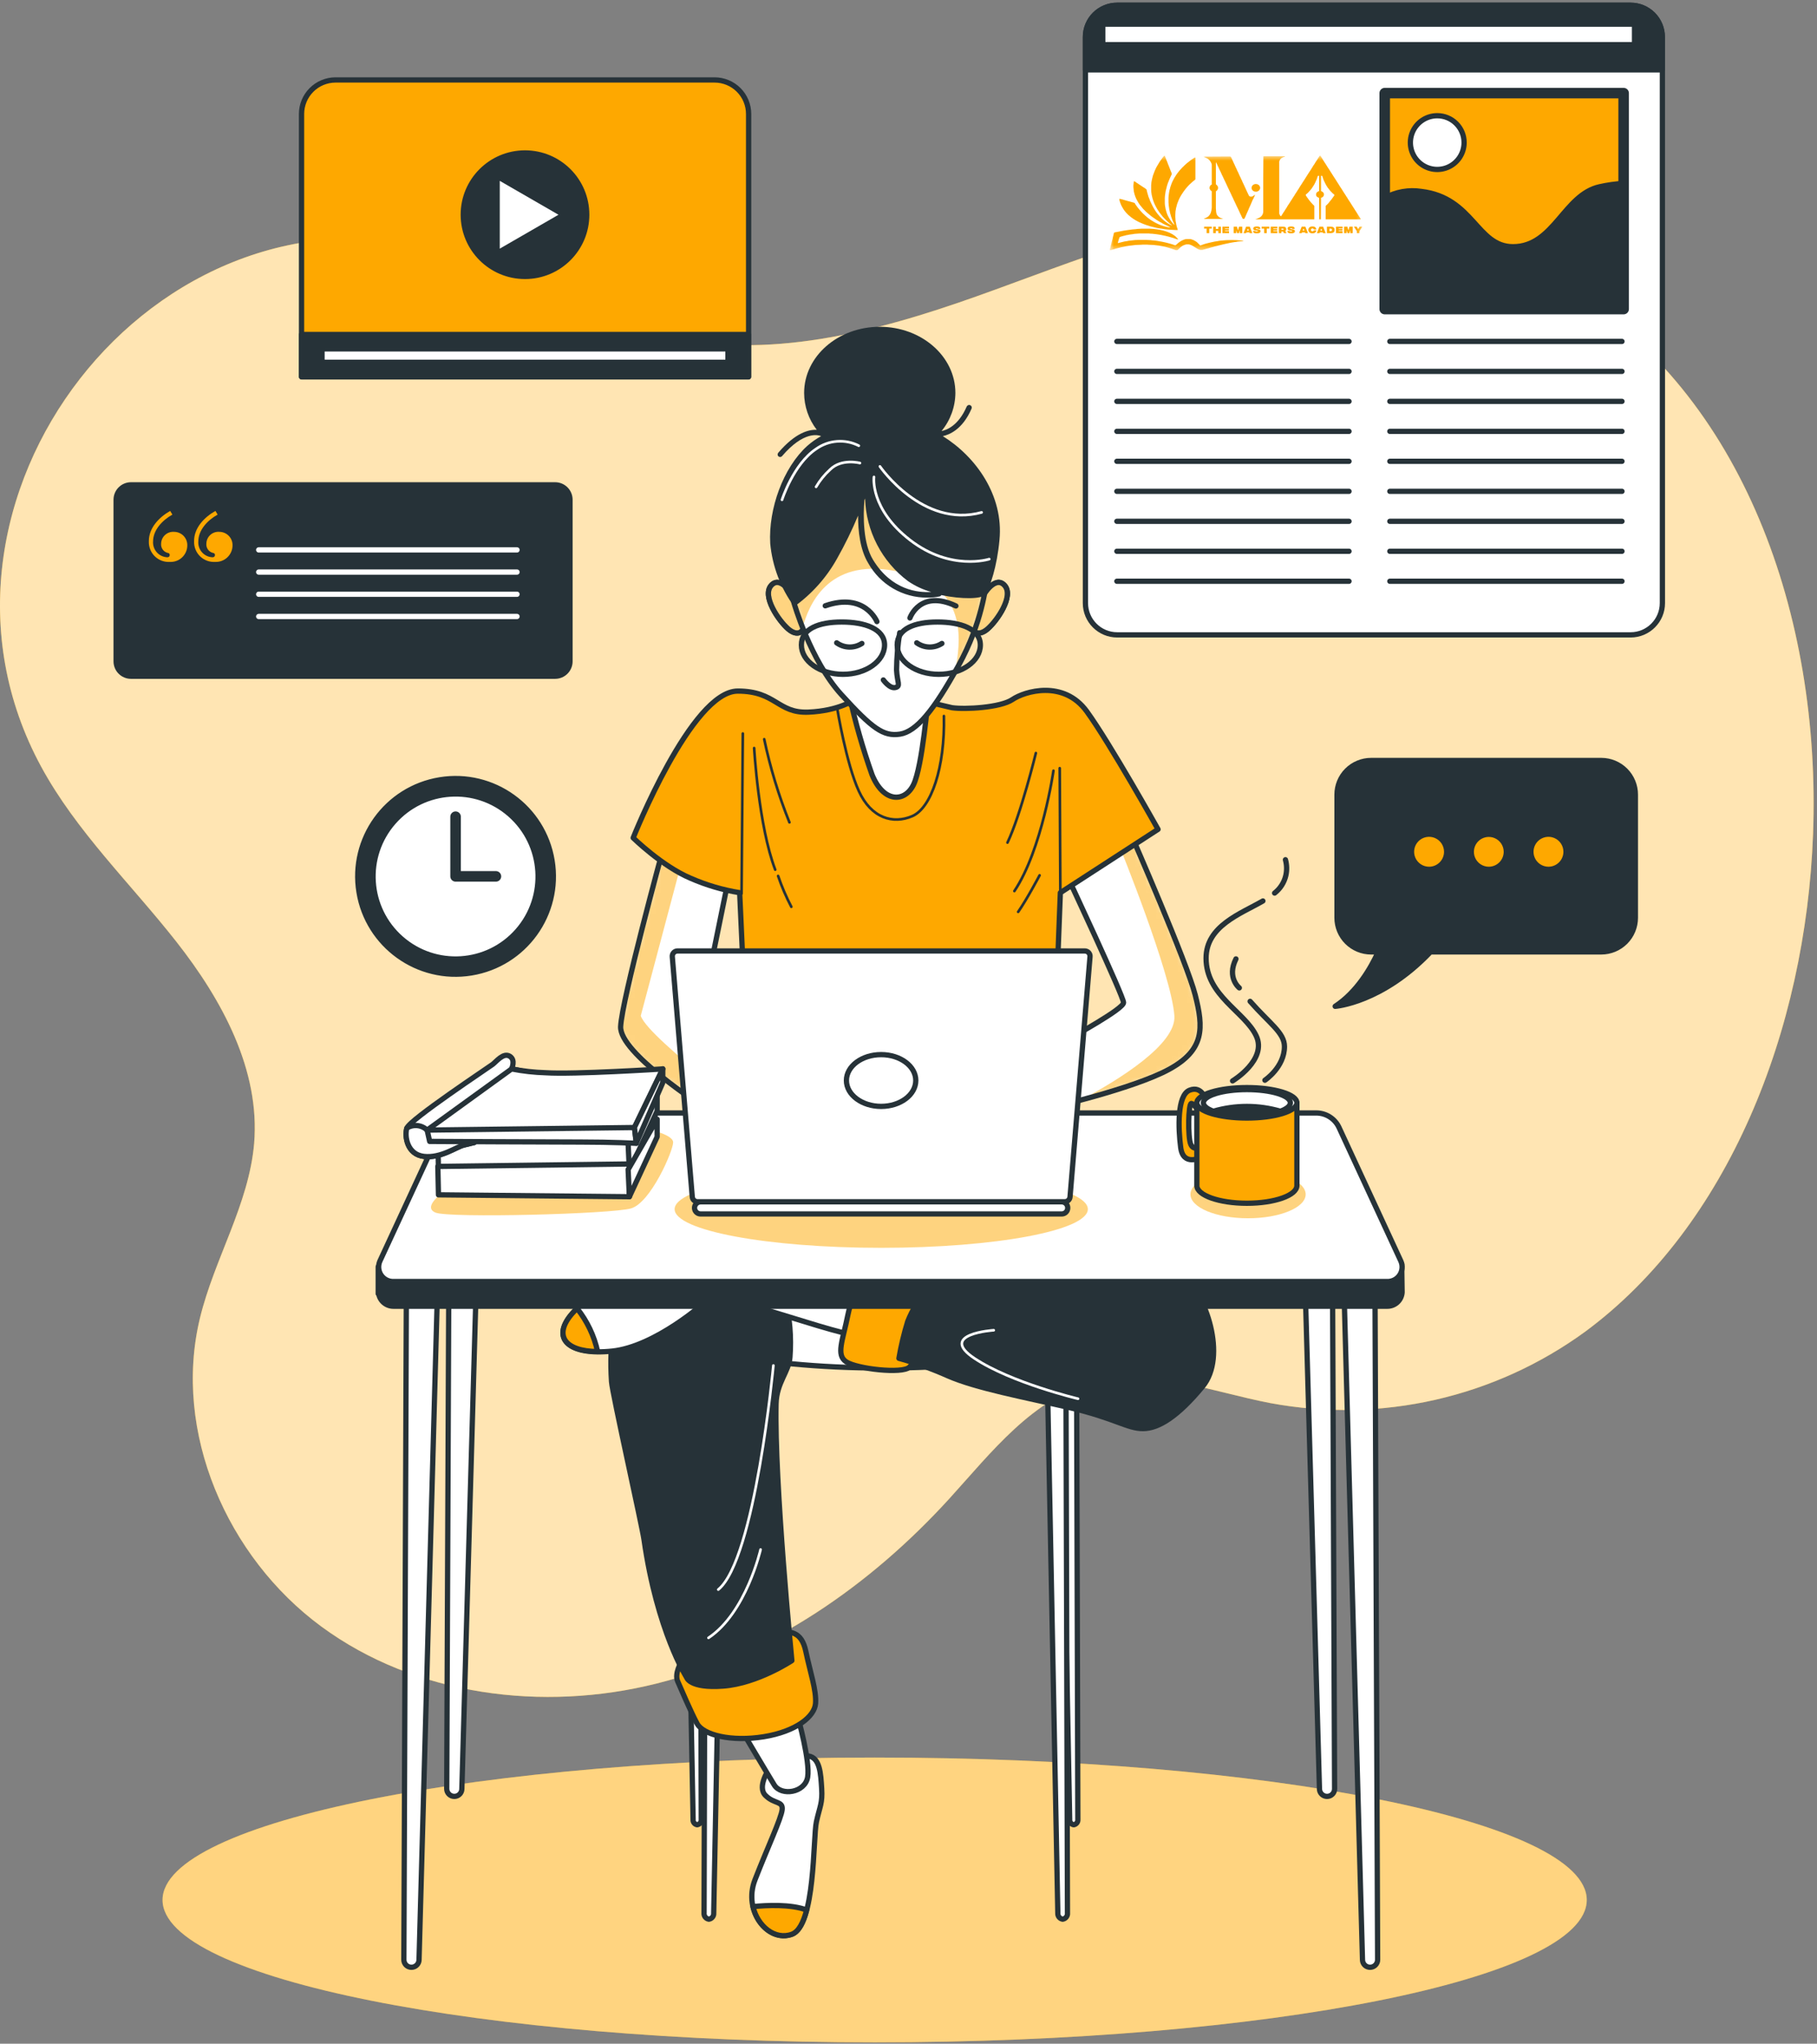 <svg width="345" height="388" viewBox="0 0 345 388" fill="none" xmlns="http://www.w3.org/2000/svg">
<rect x="0" y="0" width="345" height="388" fill="#808080" stroke="none"/>
<path d="M344.253 158.32C345.783 116.9 330.903 74.98 298.103 55.03C281.913 45.18 262.983 39.41 244.043 40.26C223.723 41.17 204.593 49.44 185.433 56.26C166.273 63.08 145.523 68.53 125.773 63.69C111.483 60.19 98.913 51.54 84.773 47.6C29.063 32.09 -19.447 95.3 7.813 145.55C14.503 157.87 24.813 167.75 33.483 178.78C42.153 189.81 49.423 203.13 48.253 217.1C47.253 228.67 40.693 238.97 37.963 250.25C32.743 271.86 43.103 295.63 61.013 308.8C78.923 321.97 103.083 325.04 124.683 319.62C146.283 314.2 165.283 300.94 180.253 284.52C188.253 275.72 196.093 265.44 207.603 262.45C218.653 259.59 230.043 264.25 241.253 266.39C251.617 268.307 262.263 268.09 272.54 265.752C282.817 263.413 292.509 259.003 301.023 252.79C328.073 232.78 342.873 195.75 344.253 158.32Z" fill="#FEA800"/>
<path opacity="0.7" d="M344.253 158.32C345.783 116.9 330.903 74.98 298.103 55.03C281.913 45.18 262.983 39.41 244.043 40.26C223.723 41.17 204.593 49.44 185.433 56.26C166.273 63.08 145.523 68.53 125.773 63.69C111.483 60.19 98.913 51.54 84.773 47.6C29.063 32.09 -19.447 95.3 7.813 145.55C14.503 157.87 24.813 167.75 33.483 178.78C42.153 189.81 49.423 203.13 48.253 217.1C47.253 228.67 40.693 238.97 37.963 250.25C32.743 271.86 43.103 295.63 61.013 308.8C78.923 321.97 103.083 325.04 124.683 319.62C146.283 314.2 165.283 300.94 180.253 284.52C188.253 275.72 196.093 265.44 207.603 262.45C218.653 259.59 230.043 264.25 241.253 266.39C251.617 268.307 262.263 268.09 272.54 265.752C282.817 263.413 292.509 259.003 301.023 252.79C328.073 232.78 342.873 195.75 344.253 158.32Z" fill="white"/>
<path d="M166.073 387.75C240.748 387.75 301.283 375.644 301.283 360.71C301.283 345.777 240.748 333.67 166.073 333.67C91.399 333.67 30.863 345.777 30.863 360.71C30.863 375.644 91.399 387.75 166.073 387.75Z" fill="#FEA800"/>
<path opacity="0.5" d="M166.073 387.75C240.748 387.75 301.283 375.644 301.283 360.71C301.283 345.777 240.748 333.67 166.073 333.67C91.399 333.67 30.863 345.777 30.863 360.71C30.863 375.644 91.399 387.75 166.073 387.75Z" fill="white"/>
<path d="M309.613 1H212.123C208.793 1 206.093 3.7 206.093 7.03V114.5C206.093 117.83 208.793 120.53 212.123 120.53H309.613C312.944 120.53 315.643 117.83 315.643 114.5V7.03C315.643 3.7 312.944 1 309.613 1Z" fill="white" stroke="#263238" stroke-linecap="round" stroke-linejoin="round"/>
<path d="M212.123 1H309.603C311.195 1 312.721 1.632 313.846 2.757C314.971 3.883 315.603 5.409 315.603 7V13.26H206.093V7.03C206.089 6.237 206.243 5.451 206.544 4.718C206.846 3.984 207.29 3.318 207.851 2.757C208.411 2.197 209.078 1.753 209.811 1.451C210.544 1.149 211.33 0.996 212.123 1Z" fill="#263238" stroke="#263238" stroke-linecap="round" stroke-linejoin="round"/>
<path d="M212.063 64.82H256.143" stroke="#263238" stroke-linecap="round" stroke-linejoin="round"/>
<path d="M212.063 70.51H256.143" stroke="#263238" stroke-linecap="round" stroke-linejoin="round"/>
<path d="M212.063 76.2H256.143" stroke="#263238" stroke-linecap="round" stroke-linejoin="round"/>
<path d="M212.063 81.89H256.143" stroke="#263238" stroke-linecap="round" stroke-linejoin="round"/>
<path d="M212.063 87.58H256.143" stroke="#263238" stroke-linecap="round" stroke-linejoin="round"/>
<path d="M212.063 93.28H256.143" stroke="#263238" stroke-linecap="round" stroke-linejoin="round"/>
<path d="M212.063 98.97H256.143" stroke="#263238" stroke-linecap="round" stroke-linejoin="round"/>
<path d="M212.063 104.66H256.143" stroke="#263238" stroke-linecap="round" stroke-linejoin="round"/>
<path d="M212.063 110.35H256.143" stroke="#263238" stroke-linecap="round" stroke-linejoin="round"/>
<path d="M263.893 64.82H307.973" stroke="#263238" stroke-linecap="round" stroke-linejoin="round"/>
<path d="M263.893 70.51H307.973" stroke="#263238" stroke-linecap="round" stroke-linejoin="round"/>
<path d="M263.893 76.2H307.973" stroke="#263238" stroke-linecap="round" stroke-linejoin="round"/>
<path d="M263.893 81.89H307.973" stroke="#263238" stroke-linecap="round" stroke-linejoin="round"/>
<path d="M263.893 87.58H307.973" stroke="#263238" stroke-linecap="round" stroke-linejoin="round"/>
<path d="M263.893 93.28H307.973" stroke="#263238" stroke-linecap="round" stroke-linejoin="round"/>
<path d="M263.893 98.97H307.973" stroke="#263238" stroke-linecap="round" stroke-linejoin="round"/>
<path d="M263.893 104.66H307.973" stroke="#263238" stroke-linecap="round" stroke-linejoin="round"/>
<path d="M263.893 110.35H307.973" stroke="#263238" stroke-linecap="round" stroke-linejoin="round"/>
<g clip-path="url(#clip0_52_899)">
<mask id="mask0_52_899" style="mask-type:luminance" maskUnits="userSpaceOnUse" x="210" y="29" width="49" height="19">
<path d="M258.683 29.55H210.691V47.538H258.683V29.55Z" fill="white"/>
</mask>
<g mask="url(#mask0_52_899)">
<path d="M250.593 29.55H250.697L250.956 29.948L251.112 30.206L251.345 30.58L251.475 30.791L251.682 31.096L252.149 31.845L252.357 32.15L252.486 32.361L252.849 32.923L253.186 33.461L253.601 34.094L253.86 34.515L254.016 34.75L254.249 35.124L254.456 35.452L254.767 35.921L254.923 36.178L255.208 36.623L255.468 37.022L255.701 37.396V37.443H255.753L255.96 37.818L256.09 38.005L256.323 38.357L256.427 38.521L256.764 39.059L257.127 39.621L257.282 39.879L257.49 40.184L257.723 40.558L258.112 41.167L258.346 41.519L258.372 41.612L258.32 41.636H251.76L251.708 41.612V39.13L251.786 39.013L252.071 38.755L252.149 38.638H252.201L252.227 38.544H252.279L252.33 38.45L252.59 38.122L252.771 37.912L253.03 37.56L253.341 37.115L253.368 36.998L253.238 36.858L253.03 36.694L252.849 36.506L252.615 36.272L252.253 35.827L252.201 35.71H252.149L251.993 35.452L251.812 35.171L251.579 34.726L251.371 34.281L251.267 34.047L251.216 33.859L251.06 33.414L251.008 33.368H250.853L250.826 33.391V36.272L251.112 36.413L251.293 36.6L251.371 36.787V37.022L251.319 37.209L251.138 37.42L250.878 37.537H250.826L250.801 41.612L250.775 41.636H250.515L250.49 41.612L250.463 37.654L250.412 37.537L250.101 37.396L249.971 37.256L249.893 37.068V36.787L249.997 36.577L250.127 36.436L250.412 36.295H250.463V33.368H250.282L250.205 33.438L250.101 33.766L249.997 34.07L249.893 34.281L249.764 34.586L249.53 35.054L249.167 35.616L248.986 35.874L248.726 36.178L248.389 36.553L248.052 36.858H248L247.975 36.928L247.923 36.951L247.949 37.115L248.13 37.396L248.338 37.677L248.519 37.935L248.882 38.38L249.115 38.638L249.323 38.849V38.895L249.401 38.919L249.556 39.106V41.612L249.53 41.636H238.667L238.381 41.612V41.589L238.615 41.542L238.848 41.448L239.211 41.284L239.496 41.05L239.678 40.816L239.807 40.511L239.859 40.207V33.766L239.885 29.714L239.937 29.667H243.93L243.982 29.69V29.737L243.619 29.854L243.334 30.018L243.178 30.135L242.996 30.393L242.893 30.674V40.558L243.022 40.863L243.178 41.05L243.282 41.003L243.671 40.371L243.852 40.113L244.008 39.856L244.345 39.34L244.5 39.059L244.63 38.872L244.734 38.708L244.941 38.403L245.019 38.263L245.33 37.794L245.486 37.537L245.797 37.068L245.9 36.881L246.212 36.413L246.367 36.155L246.574 35.85L246.678 35.663L246.963 35.218L247.223 34.82L247.352 34.609L247.663 34.141L247.793 33.93L248.026 33.555L248.338 33.063L248.597 32.665L248.986 32.079L249.115 31.822H249.167L249.193 31.728L249.427 31.353L249.608 31.096L249.686 30.955L249.893 30.627L250.101 30.323L250.256 30.065L250.438 29.784L250.593 29.55Z" fill="#FEA800"/>
<path d="M221.062 29.55H221.14L221.269 29.854L221.503 30.463L221.606 30.698L221.762 31.119L221.943 31.564L222.306 32.501L222.41 32.735L222.462 32.923L222.488 33.087L222.358 33.344L222.099 33.906L221.943 34.281L221.736 34.796L221.58 35.288L221.321 36.319L221.243 36.858L221.191 37.209L221.165 37.607V38.567L221.191 38.942L221.321 39.692L221.503 40.347L221.606 40.629L221.736 40.933L221.917 41.284L222.125 41.636L222.306 41.917L222.566 42.245L222.799 42.526L222.98 42.69L222.954 42.549L222.747 42.104L222.591 41.753L222.514 41.519L222.358 41.097L222.228 40.629L222.177 40.488L222.073 39.996L222.021 39.785L221.917 39.059L221.865 38.427V37.584L221.891 37.185L221.969 36.6L222.047 36.155L222.151 35.804L222.203 35.569L222.436 34.89L222.591 34.515L222.773 34.164L222.98 33.766L223.162 33.485L223.317 33.227L223.603 32.829L224.017 32.314L224.303 32.009L224.536 31.752L224.718 31.587L224.899 31.4L225.366 30.979L225.703 30.721L225.988 30.487L226.325 30.253L226.844 29.901L226.973 29.925V34.023L226.895 34.141L226.532 34.422L225.832 35.054L225.651 35.241L225.418 35.499L225.158 35.804L224.925 36.108L224.718 36.389L224.329 36.975L224.121 37.326L223.914 37.724L223.836 37.888L223.603 38.474L223.499 38.755L223.291 39.551L223.24 39.903L223.214 39.973L223.188 40.23L223.162 40.792V41.214L223.214 41.987L223.266 42.175L223.343 42.643L223.447 43.065L223.551 43.369L223.629 43.65L223.577 43.673H223.214L222.41 43.627L221.762 43.58L221.114 43.51L220.595 43.416L220.206 43.369L219.558 43.252L219.091 43.135L218.417 42.971L217.691 42.737L217.173 42.549L216.887 42.432L216.291 42.175L215.928 41.987L215.513 41.753L214.969 41.401V41.355L214.865 41.331L214.424 40.956L214.269 40.839L214.087 40.652L213.854 40.418L213.543 40.043L213.309 39.715L212.998 39.176L212.843 38.849L212.635 38.31L212.557 38.005L212.532 37.771L212.609 37.748L213.128 37.865L213.413 37.958L214.424 38.239L214.709 38.31L214.917 38.38L215.15 38.427L215.384 38.521L215.461 38.567L215.591 38.802L215.772 39.059L216.006 39.387L216.317 39.762L216.576 40.066L216.861 40.371L217.095 40.605L217.354 40.839V40.886L217.432 40.91L217.821 41.261L218.106 41.472L218.521 41.776L219.221 42.198L219.584 42.385L220.025 42.596L220.362 42.737L220.984 42.947L221.554 43.088L221.917 43.158H222.228L221.969 43.018L221.217 42.666L220.802 42.456L220.543 42.292L220.18 42.104L219.921 41.94L219.61 41.753L219.247 41.495L218.832 41.214L218.547 41.003L218.158 40.675L217.821 40.394L217.536 40.137L217.354 39.949L217.043 39.645L216.836 39.387L216.447 38.919L216.161 38.497L215.824 37.912L215.695 37.63L215.565 37.326L215.41 36.858L215.28 36.319L215.202 35.523V35.195L215.28 34.445L215.41 34.422L215.798 34.679L215.85 34.703V34.75L215.98 34.796L216.317 35.031L216.602 35.218L217.095 35.546L217.458 35.78L217.691 35.968L217.847 36.6L217.95 36.951L218.08 37.396L218.184 37.63L218.391 38.193L218.495 38.403L218.625 38.684L218.884 39.2L219.013 39.434L219.247 39.832L219.558 40.301L219.843 40.675V40.722H219.895L220.206 41.097L220.465 41.355L220.647 41.542L221.036 41.893L221.321 42.104L221.554 42.268L221.762 42.409L222.125 42.62L222.462 42.783H222.54L222.125 42.456L221.503 41.893L221.321 41.706L221.088 41.472L220.932 41.308V41.261H220.88L220.725 41.074L220.543 40.839V40.792H220.491L220.31 40.535L220.102 40.277L220.025 40.137L219.843 39.879L219.713 39.668L219.506 39.294L219.299 38.895L219.143 38.544L218.988 38.146L218.832 37.654L218.676 36.998L218.599 36.436L218.573 36.061V35.195L218.625 34.609L218.702 34.187L218.806 33.742L218.91 33.344L219.065 32.923L219.273 32.384L219.532 31.822L219.817 31.33L219.973 31.072L220.18 30.721L220.414 30.393L220.543 30.229L220.647 30.065L220.906 29.737L221.062 29.55Z" fill="#FEA800"/>
<path d="M232.937 29.714H233.585L233.714 29.784L233.844 30.042L234.051 30.487L234.259 30.955L234.363 31.166L234.648 31.799L234.777 32.056L234.959 32.478L235.063 32.665L235.426 33.485L235.529 33.672L235.737 34.141L235.789 34.211L235.84 34.352L235.97 34.656L236.1 34.914L236.411 35.593L236.8 36.436L237.007 36.881L237.163 37.186L237.318 37.303L237.396 37.326H237.707L237.915 37.233L238.2 37.022L238.252 36.975L238.278 37.069L238.096 37.467L237.966 37.748L237.837 37.982L237.681 38.357L237.396 39.013L237.137 39.575L237.007 39.903L236.67 40.652L236.515 41.027L236.307 41.472L236.203 41.566L235.97 41.542L235.789 41.191L235.659 40.91L235.477 40.535L235.166 39.856L234.985 39.481L234.855 39.223L234.726 38.942L234.363 38.169L234.259 37.959L234.129 37.654L234.077 37.584L234.026 37.42L233.922 37.256L233.792 36.951L233.014 35.312L232.885 35.031L232.677 34.586L232.418 34.047L232.159 33.485L232.003 33.18L231.874 32.876L231.666 32.431L231.511 32.126L231.329 31.705L231.225 31.517L231.096 31.213L230.966 30.955L230.94 30.838L230.862 30.885V34.984L230.992 35.101L231.148 35.265L231.251 35.452L231.277 35.663L231.251 35.874L231.122 36.108L230.94 36.272L230.862 36.319V39.528L230.914 40.254L230.992 40.629L231.148 40.91L231.433 41.191L231.692 41.355L232.081 41.495L232.211 41.519V41.542L232.055 41.566H228.684L228.581 41.519L229.047 41.331L229.384 41.121L229.566 40.933L229.722 40.746L229.877 40.441L230.007 39.996L230.085 39.411V36.319L229.825 36.108L229.67 35.827V35.499L229.825 35.195L230.033 35.054H230.085V31.26L230.007 30.979L229.825 30.651L229.67 30.44L229.41 30.206L229.151 30.042L228.736 29.854L228.581 29.808L228.607 29.761L228.944 29.737L232.937 29.714Z" fill="#FEA800"/>
<path d="M216.732 43.416H218.261L219.039 43.463L219.61 43.533L220.206 43.627L220.854 43.767L221.321 43.908L221.658 44.025L222.073 44.189L222.617 44.47L222.954 44.704L223.136 44.821L223.499 45.196L223.628 45.313L223.68 45.477L223.577 45.454L223.214 45.337L223.006 45.266L222.747 45.173L222.41 45.079L221.839 44.915L221.269 44.775L221.036 44.728L220.491 44.611L220.076 44.54L219.61 44.47L218.806 44.376L218.339 44.353L218.184 44.33H216.317L215.358 44.4L215.15 44.447L214.424 44.54L214.243 44.587L213.828 44.657L213.594 44.728L213.361 44.775L212.713 44.962L212.583 45.032L212.48 45.29L212.272 45.992L212.246 46.156L212.817 46.016L213.205 45.922L213.491 45.852L214.087 45.758L214.269 45.711L214.683 45.664L215.539 45.571L216.135 45.547H217.587L218.573 45.594L218.65 45.618L219.221 45.664L219.739 45.735L220.232 45.828L220.543 45.875L221.217 46.016L221.684 46.133L222.125 46.25L222.747 46.438L223.058 46.555H223.214L223.421 46.391L223.706 46.133L223.991 45.922L224.277 45.735L224.717 45.524L225.003 45.43L225.262 45.383H226.014L226.273 45.454L226.532 45.547L226.688 45.618L227.051 45.828L227.284 45.992L227.466 46.18L227.595 46.297L227.881 46.602L228.14 46.531L228.451 46.414L228.814 46.297L229.151 46.203L229.825 46.039L230.37 45.922L230.577 45.875L231.018 45.805L231.433 45.735L231.536 45.711L232.288 45.641L232.91 45.594L233.948 45.571L234.803 45.594L235.607 45.664L236.022 45.711L236.1 45.758L235.996 45.782L235.425 45.828L234.959 45.875L234.751 45.922L234.362 45.969L233.662 46.086L232.573 46.32L232.159 46.414L231.692 46.531L231.303 46.625L231.07 46.695L230.655 46.789L230.344 46.883L229.877 47L229.514 47.117L229.151 47.21L228.736 47.328L228.269 47.445H227.906L227.647 47.374L227.31 47.21L226.792 46.883L226.403 46.648L226.169 46.531L225.91 46.438L225.703 46.391H225.314L225.08 46.438L224.821 46.531L224.562 46.648L224.199 46.906L224.069 47.023L223.706 47.374L223.551 47.492L223.473 47.515H223.265L223.006 47.398L222.773 47.328L222.306 47.164L222.047 47.093L221.839 47.023L221.243 46.859L220.647 46.742L220.387 46.695L220.05 46.625L219.221 46.531L219.143 46.508L218.028 46.461L217.821 46.438H216.991L216.732 46.461L215.617 46.508L214.865 46.602L214.476 46.648L214.035 46.718L213.646 46.789L213.439 46.836L212.946 46.929L212.48 47.047L211.935 47.187L211.468 47.328L211.131 47.421L210.898 47.515L210.691 47.538L210.716 47.374L210.872 46.812L210.924 46.578L211.028 46.203L211.079 45.969L211.235 45.36L211.313 44.985L211.416 44.611L211.52 44.189L211.65 44.119L213.257 43.814L213.517 43.767L214.165 43.674L215.046 43.556L215.617 43.51L215.98 43.463L216.732 43.416Z" fill="#FEA800"/>
<path d="M238.355 34.937L238.692 34.96L238.978 35.101L239.133 35.265L239.211 35.406L239.263 35.593V35.757L239.159 36.038L238.978 36.225L238.718 36.366L238.589 36.389H238.355L238.122 36.342L237.889 36.202L237.733 36.014L237.655 35.827V35.499L237.759 35.288L237.915 35.101L238.226 34.96L238.355 34.937Z" fill="#FEA800"/>
<path d="M230.085 43.028V43.398H229.601V44.261H229.109V43.398H228.626V43.028H230.085ZM231.329 43.028H231.822V44.261H231.329V43.831H230.848V44.261H230.358V43.028H230.848V43.458H231.329V43.028ZM232.102 44.261V43.028H233.358V43.382H232.593V43.502H233.329V43.787H232.593V43.906H233.358V44.261H232.102ZM234.243 44.261V43.028H234.86L235.044 43.677H235.079L235.263 43.028H235.88V44.261H235.412V43.78H235.375L235.242 44.261H234.881L234.748 43.78H234.711V44.261H234.243ZM237.28 44.261L237.228 44.113H236.672L236.62 44.261H236.113L236.606 43.028H237.295L237.788 44.261H237.28ZM236.788 43.786H237.113L236.992 43.445H236.908L236.788 43.786ZM238.626 44.302C238.137 44.301 237.915 44.169 237.929 43.839H238.369C238.373 43.912 238.441 43.955 238.626 43.958C238.785 43.959 238.854 43.921 238.854 43.877C238.854 43.853 238.847 43.812 238.724 43.797L238.545 43.773C238.288 43.736 237.96 43.72 237.96 43.388C237.96 43.14 238.179 42.987 238.631 42.987C239.034 42.987 239.315 43.081 239.304 43.448H238.865C238.85 43.376 238.781 43.332 238.62 43.332C238.482 43.332 238.431 43.367 238.431 43.411C238.431 43.432 238.443 43.473 238.535 43.486L238.678 43.507C238.953 43.548 239.343 43.544 239.343 43.896C239.343 44.172 239.109 44.304 238.626 44.302ZM241.006 43.028V43.398H240.522V44.261H240.03V43.398H239.547V43.028H241.006ZM241.279 44.261V43.028H242.535V43.382H241.77V43.502H242.506V43.787H241.77V43.906H242.535V44.261H241.279ZM244.272 44.261H243.789L243.617 43.959H243.308V44.261H242.818V43.028H243.62C244.004 43.028 244.221 43.172 244.221 43.51C244.221 43.671 244.143 43.789 244.035 43.862L244.272 44.261ZM243.308 43.397V43.629H243.584C243.682 43.629 243.729 43.585 243.729 43.513C243.729 43.441 243.682 43.397 243.584 43.397H243.308ZM245.146 44.302C244.657 44.301 244.435 44.169 244.449 43.839H244.89C244.893 43.912 244.961 43.955 245.146 43.958C245.306 43.959 245.374 43.921 245.374 43.877C245.374 43.853 245.367 43.812 245.244 43.797L245.065 43.773C244.809 43.736 244.48 43.72 244.48 43.388C244.48 43.14 244.7 42.987 245.151 42.987C245.554 42.987 245.835 43.081 245.824 43.448H245.385C245.371 43.376 245.301 43.332 245.14 43.332C245.002 43.332 244.951 43.367 244.951 43.411C244.951 43.432 244.963 43.473 245.055 43.486L245.198 43.507C245.473 43.548 245.863 43.544 245.863 43.896C245.863 44.172 245.629 44.304 245.146 44.302ZM247.836 44.261L247.784 44.113H247.228L247.176 44.261H246.669L247.161 43.028H247.85L248.344 44.261H247.836ZM247.343 43.786H247.668L247.548 43.445H247.464L247.343 43.786ZM249.194 44.302C248.728 44.302 248.421 44.043 248.421 43.645C248.421 43.247 248.728 42.987 249.194 42.987C249.537 42.987 249.891 43.124 249.928 43.558H249.46C249.43 43.431 249.334 43.37 249.194 43.37C249.036 43.37 248.908 43.475 248.908 43.645C248.908 43.814 249.036 43.919 249.194 43.919C249.334 43.919 249.43 43.859 249.46 43.728H249.928C249.891 44.166 249.542 44.302 249.194 44.302ZM251.202 44.261L251.15 44.113H250.595L250.543 44.261H250.036L250.528 43.028H251.217L251.711 44.261H251.202ZM250.71 43.786H251.035L250.915 43.445H250.83L250.71 43.786ZM252.648 43.028C253.212 43.028 253.405 43.288 253.405 43.645C253.405 44 253.212 44.261 252.648 44.261H251.943V43.028H252.648ZM252.648 43.89C252.793 43.89 252.911 43.828 252.911 43.645C252.911 43.46 252.793 43.4 252.648 43.4H252.437L252.435 43.89H252.648ZM253.67 44.261V43.028H254.926V43.382H254.161V43.502H254.897V43.787H254.161V43.906H254.926V44.261H253.67ZM255.209 44.261V43.028H255.826L256.01 43.677H256.046L256.229 43.028H256.847V44.261H256.379V43.78H256.342L256.208 44.261H255.848L255.714 43.78H255.677V44.261H255.209ZM258.675 43.028L258.118 43.883V44.261H257.626V43.878L257.07 43.028H257.587L257.855 43.463H257.892L258.16 43.028H258.675Z" fill="#FEA800"/>
</g>
</g>
<path d="M308.283 17.68H262.923V58.68H308.283V17.68Z" fill="#FEA800" stroke="#263238" stroke-width="2" stroke-linecap="round" stroke-linejoin="round"/>
<path d="M308.283 34.82C306.762 34.907 305.25 35.118 303.763 35.45C296.873 36.95 295.073 46.84 287.283 46.84C280.383 46.84 279.793 37.55 269.903 36.35C267.497 35.971 265.033 36.408 262.903 37.59V58.68H308.283V34.82Z" fill="#263238" stroke="#263238" stroke-linecap="round" stroke-linejoin="round"/>
<path d="M277.993 27.06C277.995 28.07 277.698 29.057 277.138 29.897C276.578 30.738 275.782 31.393 274.85 31.78C273.917 32.167 272.891 32.269 271.901 32.073C270.911 31.876 270.001 31.39 269.287 30.677C268.573 29.963 268.087 29.053 267.891 28.063C267.694 27.073 267.796 26.046 268.183 25.114C268.571 24.182 269.226 23.385 270.066 22.826C270.906 22.266 271.894 21.968 272.903 21.97C274.253 21.97 275.548 22.506 276.502 23.461C277.457 24.416 277.993 25.71 277.993 27.06Z" fill="white" stroke="#263238" stroke-linecap="round" stroke-linejoin="round"/>
<path d="M310.353 4.59H209.383V8.48H310.353V4.59Z" fill="white" stroke="#263238" stroke-linecap="round" stroke-linejoin="round"/>
<path d="M304.053 144.38H260.343C258.625 144.38 256.976 145.063 255.761 146.278C254.546 147.493 253.863 149.141 253.863 150.86V174.24C253.863 175.958 254.546 177.607 255.761 178.822C256.976 180.037 258.625 180.72 260.343 180.72H261.683C260.323 183.72 257.683 188.32 253.513 191.05C253.513 191.05 262.383 190.43 271.623 180.72H304.033C305.752 180.72 307.4 180.037 308.615 178.822C309.831 177.607 310.513 175.958 310.513 174.24V150.86C310.513 149.145 309.833 147.5 308.622 146.285C307.411 145.07 305.768 144.385 304.053 144.38Z" fill="#263238" stroke="#263238" stroke-linecap="round" stroke-linejoin="round"/>
<path d="M274.683 161.72C274.685 161.059 274.491 160.412 274.125 159.861C273.758 159.31 273.237 158.88 272.626 158.626C272.015 158.372 271.343 158.305 270.694 158.434C270.045 158.562 269.449 158.881 268.982 159.348C268.514 159.816 268.196 160.412 268.067 161.061C267.938 161.71 268.005 162.382 268.259 162.993C268.513 163.604 268.943 164.125 269.494 164.491C270.045 164.858 270.692 165.052 271.353 165.05C272.236 165.047 273.081 164.696 273.705 164.072C274.329 163.448 274.681 162.602 274.683 161.72Z" fill="#FEA800" stroke="#263238" stroke-linecap="round" stroke-linejoin="round"/>
<path d="M286.013 161.72C286.013 161.062 285.818 160.418 285.452 159.87C285.086 159.322 284.566 158.896 283.958 158.644C283.349 158.392 282.68 158.326 282.034 158.454C281.388 158.583 280.794 158.9 280.329 159.365C279.863 159.831 279.546 160.425 279.417 161.07C279.289 161.716 279.355 162.386 279.607 162.994C279.859 163.603 280.286 164.123 280.833 164.489C281.381 164.855 282.025 165.05 282.683 165.05C283.566 165.047 284.411 164.696 285.035 164.072C285.659 163.448 286.011 162.602 286.013 161.72Z" fill="#FEA800" stroke="#263238" stroke-linecap="round" stroke-linejoin="round"/>
<path d="M297.353 161.72C297.355 161.059 297.161 160.412 296.795 159.862C296.429 159.311 295.909 158.882 295.298 158.627C294.688 158.373 294.016 158.305 293.368 158.433C292.719 158.561 292.123 158.878 291.655 159.345C291.187 159.812 290.868 160.407 290.738 161.055C290.609 161.703 290.674 162.375 290.927 162.986C291.179 163.597 291.607 164.119 292.157 164.487C292.706 164.854 293.352 165.05 294.013 165.05C294.897 165.047 295.743 164.696 296.369 164.072C296.994 163.449 297.348 162.603 297.353 161.72Z" fill="#FEA800" stroke="#263238" stroke-linecap="round" stroke-linejoin="round"/>
<path d="M63.683 15.18H135.683C137.397 15.18 139.04 15.861 140.251 17.072C141.463 18.284 142.143 19.927 142.143 21.64V71.55H57.253V21.64C57.253 19.932 57.93 18.294 59.135 17.083C60.34 15.872 61.975 15.188 63.683 15.18Z" fill="#FEA800" stroke="#263238" stroke-linecap="round" stroke-linejoin="round"/>
<path d="M142.103 63.5H57.253V71.52H142.103V63.5Z" fill="#263238" stroke="#263238" stroke-linecap="round" stroke-linejoin="round"/>
<path d="M138.223 66.24H61.143V68.78H138.223V66.24Z" fill="white" stroke="#263238" stroke-linecap="round" stroke-linejoin="round"/>
<path d="M99.683 52.48C106.156 52.48 111.403 47.233 111.403 40.76C111.403 34.287 106.156 29.04 99.683 29.04C93.21 29.04 87.963 34.287 87.963 40.76C87.963 47.233 93.21 52.48 99.683 52.48Z" fill="#263238" stroke="#263238" stroke-linecap="round" stroke-linejoin="round"/>
<path d="M94.393 33.47L107.043 40.77L94.393 48.07V33.47Z" fill="white" stroke="#263238" stroke-linecap="round" stroke-linejoin="round"/>
<path d="M105.403 92.05H24.873C23.316 92.05 22.053 93.313 22.053 94.87V125.56C22.053 127.118 23.316 128.38 24.873 128.38H105.403C106.961 128.38 108.223 127.118 108.223 125.56V94.87C108.223 93.313 106.961 92.05 105.403 92.05Z" fill="#263238" stroke="#263238" stroke-linecap="round" stroke-linejoin="round"/>
<path d="M32.313 97L32.733 97.7C30.833 98.76 29.063 100.62 29.063 102.8C29.039 103.174 29.09 103.55 29.212 103.905C29.335 104.259 29.527 104.586 29.778 104.865C30.028 105.145 30.332 105.371 30.671 105.532C31.011 105.692 31.378 105.783 31.753 105.8C32.033 105.8 32.223 105.66 32.223 105.38C32.223 105.1 32.083 105.01 31.803 104.96C31.426 104.858 31.097 104.625 30.875 104.302C30.654 103.98 30.554 103.589 30.593 103.2C30.601 102.889 30.671 102.584 30.8 102.301C30.929 102.019 31.114 101.766 31.345 101.557C31.575 101.348 31.845 101.189 32.139 101.088C32.432 100.987 32.744 100.947 33.053 100.97C33.39 100.971 33.724 101.04 34.033 101.172C34.343 101.304 34.624 101.497 34.858 101.74C35.092 101.982 35.275 102.269 35.396 102.583C35.517 102.898 35.574 103.233 35.563 103.57C35.558 103.993 35.468 104.411 35.298 104.799C35.128 105.186 34.882 105.536 34.574 105.826C34.266 106.116 33.903 106.342 33.505 106.488C33.108 106.635 32.686 106.7 32.263 106.68C31.738 106.714 31.211 106.637 30.717 106.455C30.223 106.272 29.773 105.988 29.395 105.62C29.018 105.252 28.723 104.81 28.528 104.32C28.333 103.831 28.243 103.306 28.263 102.78C28.233 100.25 30.183 98.21 32.313 97ZM40.903 97L41.323 97.7C39.413 98.76 37.653 100.62 37.653 102.8C37.628 103.175 37.677 103.551 37.799 103.906C37.922 104.261 38.114 104.589 38.365 104.868C38.615 105.148 38.92 105.374 39.26 105.535C39.599 105.695 39.968 105.785 40.343 105.8C40.623 105.8 40.813 105.66 40.813 105.38C40.813 105.1 40.673 105.01 40.393 104.96C40.016 104.858 39.687 104.625 39.465 104.302C39.243 103.98 39.144 103.589 39.183 103.2C39.189 102.889 39.258 102.583 39.387 102.299C39.516 102.016 39.701 101.762 39.932 101.554C40.162 101.345 40.433 101.185 40.727 101.085C41.022 100.984 41.333 100.945 41.643 100.97C41.98 100.971 42.313 101.04 42.623 101.172C42.933 101.304 43.214 101.497 43.448 101.74C43.682 101.982 43.865 102.269 43.986 102.583C44.107 102.898 44.164 103.233 44.153 103.57C44.147 103.993 44.056 104.41 43.886 104.797C43.715 105.184 43.469 105.533 43.161 105.823C42.853 106.113 42.49 106.338 42.094 106.485C41.698 106.633 41.276 106.699 40.853 106.68C40.328 106.712 39.802 106.635 39.309 106.451C38.815 106.268 38.366 105.984 37.989 105.617C37.612 105.249 37.316 104.807 37.121 104.318C36.925 103.83 36.834 103.306 36.853 102.78C36.813 100.25 38.763 98.21 40.903 97Z" fill="#FEA800"/>
<path d="M49.123 104.4H98.163" stroke="white" stroke-linecap="round" stroke-linejoin="round"/>
<path d="M49.123 108.61H98.163" stroke="white" stroke-linecap="round" stroke-linejoin="round"/>
<path d="M49.123 112.82H98.163" stroke="white" stroke-linecap="round" stroke-linejoin="round"/>
<path d="M49.123 117.04H98.163" stroke="white" stroke-linecap="round" stroke-linejoin="round"/>
<path d="M89.487 184.709C99.609 183.057 106.475 173.513 104.823 163.391C103.17 153.269 93.626 146.402 83.504 148.055C73.382 149.707 66.516 159.251 68.168 169.373C69.82 179.495 79.365 186.362 89.487 184.709Z" fill="#263238" stroke="#263238" stroke-linecap="round" stroke-linejoin="round"/>
<path d="M98.274 176.744C103.984 170.241 103.342 160.34 96.84 154.629C90.337 148.919 80.436 149.561 74.725 156.063C69.015 162.566 69.657 172.467 76.159 178.178C82.662 183.888 92.563 183.246 98.274 176.744Z" fill="white" stroke="#263238" stroke-linecap="round" stroke-linejoin="round"/>
<path d="M86.503 155.05V166.38H94.163" stroke="#263238" stroke-width="2" stroke-linecap="round" stroke-linejoin="round"/>
<path d="M202.683 166.42C202.683 166.42 213.333 189.15 213.333 190.35C213.333 191.55 203.883 196.69 202.083 197.77C200.687 198.566 199.248 199.283 197.773 199.92L198.853 210.45C198.853 210.45 215.123 206.74 221.943 203.03C228.763 199.32 228.523 195.13 226.943 188.91C225.363 182.69 214.853 158.65 214.853 158.65L202.683 166.42Z" fill="white"/>
<mask id="mask1_52_899" style="mask-type:luminance" maskUnits="userSpaceOnUse" x="197" y="158" width="31" height="53">
<path d="M202.683 166.42C202.683 166.42 213.333 189.15 213.333 190.35C213.333 191.55 203.883 196.69 202.083 197.77C200.687 198.566 199.248 199.283 197.773 199.92L198.853 210.45C198.853 210.45 215.123 206.74 221.943 203.03C228.763 199.32 228.523 195.13 226.943 188.91C225.363 182.69 214.853 158.65 214.853 158.65L202.683 166.42Z" fill="white"/>
</mask>
<g mask="url(#mask1_52_899)">
<g style="mix-blend-mode:multiply" opacity="0.5">
<path d="M221.913 203.03C228.733 199.32 228.493 195.13 226.913 188.91C225.333 182.69 214.823 158.65 214.823 158.65L213.123 159.73L212.583 160.73C212.583 160.73 222.393 184.81 222.983 192.83C223.383 198.22 212.533 204.94 205.363 208.78C210.683 207.37 217.923 205.2 221.913 203.03Z" fill="#FEA800"/>
</g>
</g>
<path d="M202.683 166.42C202.683 166.42 213.333 189.15 213.333 190.35C213.333 191.55 203.883 196.69 202.083 197.77C200.687 198.566 199.248 199.283 197.773 199.92L198.853 210.45C198.853 210.45 215.123 206.74 221.943 203.03C228.763 199.32 228.523 195.13 226.943 188.91C225.363 182.69 214.853 158.65 214.853 158.65L202.683 166.42Z" stroke="#263238" stroke-linecap="round" stroke-linejoin="round"/>
<path d="M125.843 161.4C125.843 161.4 118.073 189.87 117.843 194.9C117.613 199.93 133.273 209.85 133.843 210.45C134.413 211.05 132.953 193.15 132.953 193.15L138.263 167.15L125.843 161.4Z" fill="white"/>
<mask id="mask2_52_899" style="mask-type:luminance" maskUnits="userSpaceOnUse" x="117" y="161" width="22" height="50">
<path d="M125.843 161.4C125.843 161.4 118.073 189.87 117.843 194.9C117.613 199.93 133.273 209.85 133.843 210.45C134.413 211.05 132.953 193.15 132.953 193.15L138.263 167.15L125.843 161.4Z" fill="white"/>
</mask>
<g mask="url(#mask2_52_899)">
<g style="mix-blend-mode:multiply" opacity="0.5">
<path d="M129.403 163.73L129.233 162.96L125.843 161.4C125.843 161.4 118.073 189.87 117.843 194.9C117.613 199.93 133.273 209.85 133.843 210.45C134.073 210.69 133.983 208.01 133.793 204.7C129.133 200.75 122.443 195.19 121.663 192.85" fill="#FEA800"/>
</g>
</g>
<path d="M125.843 161.4C125.843 161.4 118.073 189.87 117.843 194.9C117.613 199.93 133.273 209.85 133.843 210.45C134.413 211.05 132.953 193.15 132.953 193.15L138.263 167.15L125.843 161.4Z" stroke="#263238" stroke-linecap="round" stroke-linejoin="round"/>
<path d="M162.333 132.801C162.333 132.801 159.333 134.961 153.483 135.201C147.633 135.441 147.353 131.201 140.083 131.201C131.273 131.201 120.223 159.071 120.223 159.071C120.223 159.071 125.723 164.461 131.113 166.731C134.095 168.037 137.23 168.961 140.443 169.481L141.283 187.791H200.623L201.333 169.481L219.883 157.451C219.883 157.451 210.783 141.181 206.363 135.081C201.943 128.981 194.513 131.251 192.243 132.801C189.973 134.351 183.243 134.721 180.763 134.361C177.528 133.645 174.331 132.767 171.183 131.731C171.183 131.731 167.363 128.551 162.333 132.801Z" fill="#FEA800" stroke="#263238" stroke-linecap="round" stroke-linejoin="round"/>
<path d="M141.043 139.261L140.803 169.651" stroke="#263238" stroke-width="0.5" stroke-linecap="round" stroke-linejoin="round"/>
<path d="M143.193 142.021C143.193 142.021 144.033 156.851 147.193 165.111" stroke="#263238" stroke-width="0.5" stroke-linecap="round" stroke-linejoin="round"/>
<path d="M147.743 166.3C148.426 168.316 149.265 170.275 150.253 172.16" stroke="#263238" stroke-width="0.5" stroke-linecap="round" stroke-linejoin="round"/>
<path d="M145.103 140.34C146.239 145.733 147.841 151.016 149.893 156.13" stroke="#263238" stroke-width="0.5" stroke-linecap="round" stroke-linejoin="round"/>
<path d="M196.683 142.971C196.683 142.971 193.813 154.701 191.293 159.971" stroke="#263238" stroke-width="0.5" stroke-linecap="round" stroke-linejoin="round"/>
<path d="M201.333 169.53L201.213 145.84" stroke="#263238" stroke-width="0.5" stroke-linecap="round" stroke-linejoin="round"/>
<path d="M200.023 146.32C200.023 146.32 197.863 161.32 192.603 169.17" stroke="#263238" stroke-width="0.5" stroke-linecap="round" stroke-linejoin="round"/>
<path d="M197.393 166.181C197.393 166.181 194.993 170.731 193.323 173.121" stroke="#263238" stroke-width="0.5" stroke-linecap="round" stroke-linejoin="round"/>
<path d="M158.983 134.601C158.983 134.601 160.663 144.891 163.053 150.151C165.443 155.411 169.633 156.491 173.223 154.941C176.813 153.391 179.443 145.721 179.223 135.941" stroke="#263238" stroke-width="0.5" stroke-linecap="round" stroke-linejoin="round"/>
<path d="M150.493 113.06C150.493 113.06 148.213 109.12 146.423 111.15C144.633 113.18 147.863 117.85 149.653 119.4C151.443 120.95 152.763 120 152.653 118.33C152.543 116.66 150.493 113.06 150.493 113.06Z" fill="#FEA800" stroke="#263238" stroke-linecap="round" stroke-linejoin="round"/>
<path opacity="0.5" d="M150.493 113.06C150.493 113.06 148.213 109.12 146.423 111.15C144.633 113.18 147.863 117.85 149.653 119.4C151.443 120.95 152.763 120 152.653 118.33C152.543 116.66 150.493 113.06 150.493 113.06Z" fill="white"/>
<path d="M150.493 113.06C150.493 113.06 148.213 109.12 146.423 111.15C144.633 113.18 147.863 117.85 149.653 119.4C151.443 120.95 152.763 120 152.653 118.33C152.543 116.66 150.493 113.06 150.493 113.06Z" stroke="#263238" stroke-linecap="round" stroke-linejoin="round"/>
<path d="M186.683 113.06C186.683 113.06 188.953 109.12 190.753 111.15C192.553 113.18 189.313 117.85 187.523 119.4C185.733 120.95 184.403 120 184.523 118.33C184.643 116.66 186.683 113.06 186.683 113.06Z" fill="#FEA800" stroke="#263238" stroke-linecap="round" stroke-linejoin="round"/>
<path opacity="0.5" d="M186.683 113.06C186.683 113.06 188.953 109.12 190.753 111.15C192.553 113.18 189.313 117.85 187.523 119.4C185.733 120.95 184.403 120 184.523 118.33C184.643 116.66 186.683 113.06 186.683 113.06Z" fill="white"/>
<path d="M186.683 113.06C186.683 113.06 188.953 109.12 190.753 111.15C192.553 113.18 189.313 117.85 187.523 119.4C185.733 120.95 184.403 120 184.523 118.33C184.643 116.66 186.683 113.06 186.683 113.06Z" stroke="#263238" stroke-linecap="round" stroke-linejoin="round"/>
<path d="M161.253 131.971C162.383 137.077 163.822 142.109 165.563 147.041C167.723 152.421 171.783 152.421 173.463 148.951C175.143 145.481 176.213 132.551 176.213 132.551C176.213 132.551 164.963 134.121 161.253 131.971Z" fill="white" stroke="#263238" stroke-linecap="round" stroke-linejoin="round"/>
<path d="M150.733 114.38C150.733 114.38 153.843 125.38 159.733 131.85C165.623 138.32 167.733 139.85 170.863 139.38C173.993 138.91 177.323 134.84 181.983 126.38C186.643 117.92 186.983 111.43 187.373 110.83C187.763 110.23 186.373 98.27 179.713 93.121C173.053 87.971 165.593 85.71 159.133 91.331C152.673 96.951 148.573 106.12 150.733 114.38Z" fill="white"/>
<mask id="mask3_52_899" style="mask-type:luminance" maskUnits="userSpaceOnUse" x="150" y="88" width="38" height="52">
<path d="M150.733 114.38C150.733 114.38 153.843 125.38 159.733 131.85C165.623 138.32 167.733 139.85 170.863 139.38C173.993 138.91 177.323 134.84 181.983 126.38C186.643 117.92 186.983 111.43 187.373 110.83C187.763 110.23 186.373 98.27 179.713 93.121C173.053 87.971 165.593 85.71 159.133 91.331C152.673 96.951 148.573 106.12 150.733 114.38Z" fill="white"/>
</mask>
<g mask="url(#mask3_52_899)">
<g style="mix-blend-mode:multiply" opacity="0.5">
<path d="M179.683 93.08C172.983 87.94 165.563 85.67 159.103 91.29C152.643 96.91 148.573 106.12 150.733 114.38C150.733 114.38 151.323 116.5 152.493 119.38C152.49 119.012 152.54 118.644 152.643 118.29C154.073 113.76 158.293 104.99 172.493 109.01C183.773 112.19 182.393 122.11 181.343 127.4L181.953 126.3C186.623 117.81 186.953 111.35 187.343 110.75C187.733 110.15 186.383 98.23 179.683 93.08Z" fill="#FEA800"/>
</g>
</g>
<path d="M150.733 114.38C150.733 114.38 153.843 125.38 159.733 131.85C165.623 138.32 167.733 139.85 170.863 139.38C173.993 138.91 177.323 134.84 181.983 126.38C186.643 117.92 186.983 111.43 187.373 110.83C187.763 110.23 186.373 98.27 179.713 93.121C173.053 87.971 165.593 85.71 159.133 91.331C152.673 96.951 148.573 106.12 150.733 114.38Z" stroke="#263238" stroke-linecap="round" stroke-linejoin="round"/>
<path d="M170.833 120.121C170.462 122.456 170.262 124.816 170.233 127.181C170.353 129.571 171.073 130.291 169.993 130.531C168.913 130.771 167.723 129.091 167.723 129.091" stroke="#263238" stroke-linecap="round" stroke-linejoin="round"/>
<path d="M158.863 122.041C159.556 122.541 160.385 122.821 161.24 122.842C162.095 122.863 162.936 122.626 163.653 122.161" stroke="#263238" stroke-linecap="round" stroke-linejoin="round"/>
<path d="M174.063 122.041C174.755 122.54 175.582 122.819 176.435 122.841C177.288 122.862 178.127 122.625 178.843 122.161" stroke="#263238" stroke-linecap="round" stroke-linejoin="round"/>
<path d="M166.503 118.01C166.503 118.01 164.223 112.38 156.693 115.01" stroke="#263238" stroke-linecap="round" stroke-linejoin="round"/>
<path d="M172.773 117.321C172.773 117.321 174.683 111.811 181.503 115.041" stroke="#263238" stroke-linecap="round" stroke-linejoin="round"/>
<path d="M167.953 122.45C167.953 125.53 164.423 128.02 160.063 128.02C155.703 128.02 152.163 125.53 152.163 122.45C152.163 119.37 155.463 118.09 159.823 118.09C164.183 118.09 167.953 119.38 167.953 122.45Z" stroke="#263238" stroke-linecap="round" stroke-linejoin="round"/>
<path d="M186.143 122.45C186.143 125.53 182.603 128.02 178.243 128.02C173.883 128.02 170.353 125.53 170.353 122.45C170.353 119.37 173.643 118.09 178.003 118.09C182.363 118.09 186.143 119.38 186.143 122.45Z" stroke="#263238" stroke-linecap="round" stroke-linejoin="round"/>
<path d="M85.313 218.38L84.823 339.61C84.823 339.992 84.975 340.359 85.245 340.629C85.515 340.899 85.881 341.05 86.263 341.05C86.636 341.051 86.993 340.905 87.261 340.646C87.528 340.386 87.683 340.033 87.693 339.66L91.153 218.55L85.313 218.38Z" fill="white" stroke="#263238" stroke-linecap="round" stroke-linejoin="round"/>
<path d="M77.153 246.721L76.683 372.051C76.682 372.24 76.718 372.428 76.79 372.603C76.862 372.779 76.968 372.938 77.102 373.072C77.236 373.206 77.395 373.312 77.571 373.384C77.746 373.456 77.934 373.492 78.123 373.491C78.495 373.491 78.853 373.348 79.121 373.09C79.389 372.833 79.548 372.482 79.563 372.111L83.013 246.881L77.153 246.721Z" fill="white" stroke="#263238" stroke-linecap="round" stroke-linejoin="round"/>
<path d="M252.913 218.38L253.403 339.61C253.405 339.799 253.369 339.986 253.297 340.161C253.226 340.335 253.121 340.494 252.988 340.628C252.855 340.762 252.697 340.868 252.523 340.941C252.349 341.013 252.162 341.05 251.973 341.05C251.6 341.051 251.241 340.906 250.972 340.646C250.704 340.387 250.546 340.034 250.533 339.66L247.083 218.55L252.913 218.38Z" fill="white" stroke="#263238" stroke-linecap="round" stroke-linejoin="round"/>
<path d="M261.083 246.721L261.573 372.051C261.575 372.24 261.538 372.428 261.466 372.603C261.394 372.779 261.288 372.938 261.154 373.072C261.02 373.206 260.861 373.312 260.686 373.384C260.511 373.456 260.323 373.492 260.133 373.491C259.763 373.491 259.406 373.347 259.139 373.09C258.873 372.832 258.716 372.481 258.703 372.111L255.243 246.881L261.083 246.721Z" fill="white" stroke="#263238" stroke-linecap="round" stroke-linejoin="round"/>
<path d="M133.973 251.931L133.683 363.171C133.652 363.448 133.729 363.727 133.898 363.949C134.068 364.171 134.317 364.318 134.593 364.361C134.863 364.323 135.108 364.185 135.279 363.973C135.45 363.761 135.534 363.492 135.513 363.221L137.683 252.061L133.973 251.931Z" fill="white" stroke="#263238" stroke-linecap="round" stroke-linejoin="round"/>
<path d="M204.383 248.351L204.653 345.431C204.676 345.666 204.608 345.9 204.463 346.086C204.318 346.273 204.107 346.396 203.873 346.431C203.641 346.396 203.43 346.272 203.287 346.086C203.143 345.899 203.077 345.665 203.103 345.431L201.253 248.431L204.383 248.351Z" fill="white" stroke="#263238" stroke-linecap="round" stroke-linejoin="round"/>
<path d="M132.883 248.351L133.153 345.431C133.176 345.666 133.108 345.9 132.963 346.086C132.818 346.273 132.607 346.396 132.373 346.431C132.141 346.396 131.93 346.272 131.787 346.086C131.643 345.899 131.577 345.665 131.603 345.431L129.753 248.431L132.883 248.351Z" fill="white" stroke="#263238" stroke-linecap="round" stroke-linejoin="round"/>
<path d="M202.373 251.931L202.683 363.171C202.715 363.448 202.638 363.727 202.468 363.949C202.298 364.171 202.049 364.318 201.773 364.361C201.505 364.321 201.261 364.182 201.09 363.97C200.92 363.759 200.835 363.492 200.853 363.221L198.683 252.061L202.373 251.931Z" fill="white" stroke="#263238" stroke-linecap="round" stroke-linejoin="round"/>
<path d="M167.683 259.72C192.26 259.72 212.183 255.167 212.183 249.55C212.183 243.934 192.26 239.38 167.683 239.38C143.107 239.38 123.183 243.934 123.183 249.55C123.183 255.167 143.107 259.72 167.683 259.72Z" fill="white" stroke="#263238" stroke-linecap="round" stroke-linejoin="round"/>
<path d="M146.013 335.881C146.013 335.881 143.683 339.221 145.353 340.881C147.023 342.541 148.683 341.881 148.513 343.551C148.343 345.221 145.683 350.881 143.353 356.881C141.023 362.881 145.853 368.881 150.353 367.221C154.853 365.561 154.353 348.881 155.013 345.881C155.673 342.881 156.183 342.381 156.013 339.551C155.843 336.721 155.683 333.721 153.513 333.381C151.343 333.041 147.013 334.721 146.013 335.881Z" fill="white" stroke="#263238" stroke-linecap="round" stroke-linejoin="round"/>
<path d="M153.163 362.621C150.163 361.481 145.563 361.711 142.973 361.971C143.843 365.741 147.173 368.391 150.353 367.221C151.683 366.731 152.553 364.951 153.163 362.621Z" fill="#FEA800" stroke="#263238" stroke-linecap="round" stroke-linejoin="round"/>
<path d="M140.853 328.551C140.853 328.551 145.683 336.721 147.013 338.881C148.343 341.041 152.853 340.381 153.353 337.381C153.853 334.381 151.513 326.051 151.513 326.051L141.513 328.551H140.853Z" fill="white" stroke="#263238" stroke-linecap="round" stroke-linejoin="round"/>
<path d="M129.353 315.551C129.353 315.551 128.013 317.721 128.683 319.221C129.353 320.721 131.183 325.051 132.353 327.221C133.523 329.391 138.853 330.721 145.013 329.721C151.173 328.721 154.683 325.881 154.853 323.381C155.023 320.881 153.853 317.551 153.013 313.551C152.173 309.551 150.013 309.721 147.013 309.721C144.013 309.721 131.853 313.221 129.353 315.551Z" fill="#FEA800" stroke="#263238" stroke-linecap="round" stroke-linejoin="round"/>
<path d="M147.353 266.55C147.443 262.45 149.813 260.43 149.993 257.62C150.275 253.905 149.968 250.169 149.083 246.55L144.523 240.32C131.403 240.49 122.003 240.71 121.853 240.76C121.353 240.92 121.013 243.76 120.683 246.09C120.683 246.09 115.113 246.8 116.113 262.3C116.253 264.46 121.873 289.45 122.283 292.3C124.783 309.71 130.353 318.43 130.353 318.43C130.353 318.43 130.853 320.6 137.353 320.1C143.853 319.6 150.353 315.27 150.353 315.27C150.353 315.27 147.013 281.38 147.353 266.55Z" fill="#263238" stroke="#263238" stroke-linecap="round" stroke-linejoin="round"/>
<path d="M119.783 243.551C119.783 243.551 112.893 244.551 108.673 249.371C104.453 254.191 108.033 257.371 116.233 256.511C124.433 255.651 133.893 247.261 134.293 246.811C134.693 246.361 125.743 240.661 119.783 243.551Z" fill="white" stroke="#263238" stroke-linecap="round" stroke-linejoin="round"/>
<path d="M132.013 246.551C136.403 246.777 140.759 247.447 145.013 248.551C150.683 250.221 160.683 253.551 163.013 253.551C165.343 253.551 164.683 244.881 164.683 243.221C164.683 241.561 134.683 240.551 131.013 240.551C127.343 240.551 132.013 246.551 132.013 246.551Z" fill="white" stroke="#263238" stroke-linecap="round" stroke-linejoin="round"/>
<path d="M164.683 243.221C164.683 243.221 162.013 244.551 161.013 249.551C160.013 254.551 158.683 257.221 160.683 258.551C162.683 259.881 171.353 260.881 172.683 259.551C174.013 258.221 177.683 251.551 178.353 247.221C179.023 242.891 164.683 243.221 164.683 243.221Z" fill="#FEA800" stroke="#263238" stroke-linecap="round" stroke-linejoin="round"/>
<path d="M176.013 244.88C174.463 246.659 173.226 248.688 172.353 250.88C171.646 253.175 171.089 255.514 170.683 257.88C173.874 258.755 176.993 259.872 180.013 261.22C185.353 263.55 194.353 265.22 203.013 267.22C211.673 269.22 214.013 271.22 217.013 271.22C220.013 271.22 223.683 268.88 228.353 263.22C233.023 257.56 229.013 245.55 224.353 241.88C219.693 238.21 194.683 235.22 191.353 236.22C188.023 237.22 176.013 244.88 176.013 244.88Z" fill="#263238" stroke="#263238" stroke-linecap="round" stroke-linejoin="round"/>
<path d="M113.473 256.601C112.815 253.609 111.481 250.808 109.573 248.411C109.263 248.701 108.963 249.001 108.673 249.331C104.963 253.551 107.283 256.551 113.473 256.601Z" fill="#FEA800" stroke="#263238" stroke-linecap="round" stroke-linejoin="round"/>
<path d="M146.843 259.241C146.843 259.241 143.403 296.051 136.383 301.781" stroke="white" stroke-width="0.5" stroke-linecap="round" stroke-linejoin="round"/>
<path d="M144.413 294.181C144.413 294.181 141.683 306.181 134.523 310.951" stroke="white" stroke-width="0.5" stroke-linecap="round" stroke-linejoin="round"/>
<path d="M188.683 252.551C188.683 252.551 178.013 253.221 185.013 257.881C192.013 262.541 204.683 265.551 204.683 265.551" stroke="white" stroke-width="0.5" stroke-linecap="round" stroke-linejoin="round"/>
<path d="M266.143 239.941L262.543 236.701L254.223 218.701C253.829 217.882 253.209 217.192 252.437 216.712C251.665 216.232 250.772 215.982 249.863 215.991H88.263C87.353 215.98 86.458 216.229 85.684 216.709C84.91 217.189 84.289 217.88 83.893 218.701L73.523 241.121L71.813 240.491V245.621L71.893 245.561C71.995 246.245 72.343 246.869 72.871 247.316C73.399 247.763 74.071 248.003 74.763 247.991H263.353C264.082 248.007 264.789 247.74 265.324 247.246C265.86 246.751 266.182 246.068 266.223 245.341L266.143 239.941Z" fill="#263238" stroke="#263238" stroke-linecap="round" stroke-linejoin="round"/>
<path d="M263.353 243.3H74.763C74.296 243.319 73.832 243.218 73.415 243.009C72.997 242.799 72.639 242.486 72.376 242.101C72.112 241.715 71.95 241.268 71.906 240.803C71.862 240.338 71.937 239.869 72.123 239.44L83.893 214.01C84.287 213.188 84.907 212.496 85.682 212.016C86.456 211.536 87.352 211.287 88.263 211.3H249.863C250.773 211.289 251.666 211.539 252.439 212.019C253.211 212.499 253.831 213.19 254.223 214.01L265.993 239.44C266.18 239.869 266.255 240.338 266.211 240.803C266.166 241.268 266.005 241.715 265.741 242.101C265.477 242.486 265.12 242.799 264.702 243.009C264.284 243.218 263.82 243.319 263.353 243.3Z" fill="white" stroke="#263238" stroke-linecap="round" stroke-linejoin="round"/>
<g style="mix-blend-mode:multiply" opacity="0.5">
<path d="M84.313 226.22C84.313 226.22 80.043 229.15 82.713 230.22C85.383 231.29 116.073 230.49 119.813 229.42C123.553 228.35 127.813 218.48 127.813 216.88C127.813 215.28 122.433 214.13 120.453 214.04C118.473 213.95 92.313 215.54 92.313 215.54L84.313 226.22Z" fill="#FEA800"/>
</g>
<g style="mix-blend-mode:multiply" opacity="0.5">
<path d="M236.973 231.29C243.015 231.29 247.913 229.258 247.913 226.75C247.913 224.243 243.015 222.21 236.973 222.21C230.931 222.21 226.033 224.243 226.033 226.75C226.033 229.258 230.931 231.29 236.973 231.29Z" fill="#FEA800"/>
</g>
<g style="mix-blend-mode:multiply" opacity="0.5">
<path d="M167.323 236.901C188.989 236.901 206.553 233.614 206.553 229.561C206.553 225.507 188.989 222.221 167.323 222.221C145.657 222.221 128.093 225.507 128.093 229.561C128.093 233.614 145.657 236.901 167.323 236.901Z" fill="#FEA800"/>
</g>
<path d="M228.973 208.891C228.973 208.891 228.253 206.021 225.863 206.981C223.473 207.941 223.713 214.281 224.183 217.871C224.653 221.461 227.893 219.781 227.893 219.781V217.631C227.893 217.631 226.703 218.581 226.103 217.271C225.503 215.961 225.623 209.371 226.223 209.491C226.823 209.611 228.013 211.641 228.013 211.641C228.013 211.641 228.373 211.411 228.973 208.891Z" fill="#FEA800" stroke="#263238" stroke-linecap="round" stroke-linejoin="round"/>
<path d="M227.253 209.371V225.091C227.253 226.941 231.503 228.441 236.753 228.441C242.003 228.441 246.243 226.941 246.243 225.091V209.371H227.253Z" fill="#FEA800" stroke="#263238" stroke-linecap="round" stroke-linejoin="round"/>
<path d="M246.243 209.37C246.243 210.97 241.993 212.26 236.753 212.26C231.513 212.26 227.253 210.97 227.253 209.37C227.253 207.77 231.503 206.48 236.753 206.48C242.003 206.48 246.243 207.78 246.243 209.37Z" fill="white" stroke="#263238" stroke-linecap="round" stroke-linejoin="round"/>
<path d="M245.003 209.37C245.003 210.76 241.303 211.88 236.753 211.88C232.203 211.88 228.493 210.76 228.493 209.37C228.493 207.98 232.193 206.86 236.753 206.86C241.313 206.86 245.003 207.98 245.003 209.37Z" fill="white" stroke="#263238" stroke-linecap="round" stroke-linejoin="round"/>
<path d="M230.383 210.97C234.54 212.183 238.957 212.183 243.113 210.97C238.957 209.757 234.54 209.757 230.383 210.97Z" fill="#263238" stroke="#263238" stroke-linecap="round" stroke-linejoin="round"/>
<path d="M83.133 216.55L83.253 221.93L119.503 222.29V216.07L83.133 216.55Z" fill="white" stroke="#263238" stroke-linecap="round" stroke-linejoin="round"/>
<path d="M119.503 222.291L124.773 210.931V207.581L119.263 217.151L119.503 222.291Z" fill="white" stroke="#263238" stroke-linecap="round" stroke-linejoin="round"/>
<path d="M83.133 221.45L83.253 226.84L119.503 227.2V220.98L83.133 221.45Z" fill="white" stroke="#263238" stroke-linecap="round" stroke-linejoin="round"/>
<path d="M119.503 227.2L124.773 215.83V212.48L119.263 222.05L119.503 227.2Z" fill="white" stroke="#263238" stroke-linecap="round" stroke-linejoin="round"/>
<path d="M97.133 202.911C97.133 202.911 97.973 201.241 96.773 200.521C95.573 199.801 94.263 201.521 93.543 202.071C92.823 202.621 77.753 212.601 77.273 214.161C76.793 215.721 77.273 219.161 80.503 219.541C83.733 219.921 86.603 217.751 88.043 217.391C89.483 217.031 90.043 216.911 90.043 216.911L99.973 203.511L97.133 202.911Z" fill="white" stroke="#263238" stroke-linecap="round" stroke-linejoin="round"/>
<path d="M80.503 219.55C83.733 219.91 86.603 217.76 88.043 217.4C89.483 217.04 90.043 216.92 90.043 216.92L90.403 216.43L81.073 214.53C80.566 214.053 79.914 213.758 79.22 213.692C78.526 213.627 77.831 213.795 77.243 214.17C76.793 215.71 77.273 219.18 80.503 219.55Z" fill="white" stroke="#263238" stroke-linecap="round" stroke-linejoin="round"/>
<path d="M81.103 214.55H109.103C117.843 214.55 120.473 214.07 120.473 214.07L125.853 202.94C125.853 202.94 108.853 204.02 103.603 203.66C101.434 203.598 99.273 203.357 97.143 202.94L81.103 214.55Z" fill="white" stroke="#263238" stroke-linecap="round" stroke-linejoin="round"/>
<path d="M81.103 214.551L81.583 216.701C81.583 216.701 104.313 216.821 110.293 216.821C116.273 216.821 120.823 217.061 120.823 217.061L120.463 214.061L81.103 214.551Z" fill="white" stroke="#263238" stroke-linecap="round" stroke-linejoin="round"/>
<path d="M120.823 217.031L125.843 205.541V202.911L120.463 214.041L120.823 217.031Z" fill="white" stroke="#263238" stroke-linecap="round" stroke-linejoin="round"/>
<path d="M201.583 230.47H133.033C132.881 230.472 132.731 230.443 132.59 230.386C132.449 230.329 132.321 230.244 132.214 230.137C132.106 230.03 132.02 229.903 131.962 229.763C131.903 229.623 131.873 229.472 131.873 229.32C131.873 229.169 131.903 229.018 131.962 228.878C132.02 228.738 132.106 228.611 132.214 228.504C132.321 228.397 132.449 228.312 132.59 228.255C132.731 228.198 132.881 228.169 133.033 228.17H201.583C201.735 228.169 201.885 228.198 202.025 228.255C202.165 228.313 202.292 228.397 202.399 228.504C202.506 228.611 202.591 228.739 202.648 228.879C202.706 229.019 202.735 229.169 202.733 229.32C202.735 229.472 202.706 229.622 202.648 229.762C202.591 229.902 202.506 230.03 202.399 230.137C202.292 230.244 202.165 230.328 202.025 230.386C201.885 230.443 201.735 230.472 201.583 230.47Z" fill="white" stroke="#263238" stroke-linecap="round" stroke-linejoin="round"/>
<path d="M202.163 228.151H132.443C132.188 228.151 131.942 228.054 131.757 227.879C131.571 227.704 131.459 227.465 131.443 227.211L127.653 181.661C127.636 181.52 127.649 181.376 127.692 181.241C127.735 181.105 127.805 180.98 127.9 180.875C127.995 180.769 128.111 180.684 128.241 180.626C128.371 180.569 128.511 180.54 128.653 180.541H205.963C206.105 180.54 206.246 180.569 206.376 180.626C206.506 180.684 206.622 180.769 206.716 180.875C206.811 180.98 206.882 181.105 206.925 181.241C206.967 181.376 206.98 181.52 206.963 181.661L203.173 227.211C203.158 227.467 203.044 227.708 202.856 227.883C202.668 228.058 202.42 228.154 202.163 228.151Z" fill="white" stroke="#263238" stroke-linecap="round" stroke-linejoin="round"/>
<path d="M173.883 205.131C173.883 207.851 170.933 210.051 167.303 210.051C163.673 210.051 160.713 207.851 160.713 205.131C160.713 202.411 163.663 200.221 167.303 200.221C170.943 200.221 173.883 202.421 173.883 205.131Z" fill="white" stroke="#263238" stroke-linecap="round" stroke-linejoin="round"/>
<path d="M242.013 169.551C243.083 168.716 243.834 167.541 244.143 166.221C244.368 165.23 244.344 164.2 244.073 163.221" stroke="#263238" stroke-linecap="round" stroke-linejoin="round"/>
<path d="M234.033 205.21C234.033 205.21 240.683 201.21 238.513 196.64C236.343 192.07 229.003 189.04 229.003 181.92C229.003 175.78 235.533 173.51 239.793 171.05" stroke="#263238" stroke-linecap="round" stroke-linejoin="round"/>
<path d="M240.173 205.08C240.173 205.08 243.883 202.61 243.883 198.69C243.883 196.06 241.073 194.34 237.363 190.11" stroke="#263238" stroke-linecap="round" stroke-linejoin="round"/>
<path d="M235.313 187.55C235.313 187.55 232.883 185.64 234.673 182.05" stroke="#263238" stroke-linecap="round" stroke-linejoin="round"/>
<path d="M179.013 82.8C180.203 82.55 182.753 81.57 184.473 77.581C184.5 77.52 184.514 77.455 184.515 77.389C184.517 77.323 184.505 77.258 184.481 77.196C184.456 77.135 184.42 77.079 184.375 77.032C184.329 76.984 184.274 76.947 184.213 76.921C184.091 76.87 183.954 76.868 183.831 76.917C183.708 76.966 183.608 77.06 183.553 77.18C181.973 80.841 179.713 81.65 178.773 81.831C180.455 79.795 181.384 77.241 181.403 74.6C181.403 67.66 174.973 62.041 167.043 62.041C159.113 62.041 152.683 67.66 152.683 74.6C152.689 77.135 153.533 79.596 155.083 81.6C153.573 81.52 151.023 82.16 147.793 85.93C147.701 86.026 147.649 86.153 147.649 86.285C147.649 86.418 147.701 86.545 147.793 86.641C147.886 86.718 148.003 86.76 148.123 86.76C148.196 86.761 148.268 86.745 148.334 86.713C148.399 86.682 148.457 86.637 148.503 86.581C152.633 81.77 155.363 82.581 155.913 82.8C154.98 83.314 154.104 83.928 153.303 84.63C148.693 88.781 145.883 96.63 146.243 103.171C146.648 107.508 148.22 111.655 150.793 115.171C154.142 112.774 156.918 109.667 158.923 106.071C160.418 103.429 161.753 100.701 162.923 97.9C162.923 100.831 163.303 104.371 164.843 106.901C165.954 108.899 167.582 110.562 169.555 111.716C171.529 112.87 173.777 113.473 176.063 113.461C176.853 113.472 177.641 113.395 178.413 113.231C178.481 113.214 178.545 113.183 178.6 113.139C178.655 113.096 178.7 113.042 178.733 112.981C182.593 113.801 186.433 113.731 187.023 112.911C187.973 111.601 189.323 107.511 189.773 102.511C190.593 94.031 185.253 86.671 179.013 82.8ZM165.773 106.291C163.833 103.121 163.893 97.951 164.123 94.981L164.253 94.641C164.346 97.695 165.124 100.69 166.532 103.403C167.939 106.115 169.939 108.476 172.383 110.311C173.734 111.244 175.231 111.944 176.813 112.381C174.363 112.551 169.323 112.081 165.773 106.291Z" fill="#263238"/>
<path d="M165.943 90.55C165.943 90.55 165.123 96.61 172.823 102.55C180.523 108.49 187.823 106.15 187.823 106.15" stroke="white" stroke-width="0.5" stroke-linecap="round" stroke-linejoin="round"/>
<path d="M167.073 88.55C167.073 88.55 175.183 100.36 186.383 97.28" stroke="white" stroke-width="0.5" stroke-linecap="round" stroke-linejoin="round"/>
<path d="M163.063 84.62C161.784 83.971 160.352 83.685 158.921 83.795C157.491 83.904 156.119 84.404 154.953 85.24C150.643 88.11 148.483 94.89 148.483 94.89" stroke="white" stroke-width="0.5" stroke-linecap="round" stroke-linejoin="round"/>
<path d="M163.273 87.91C163.273 87.91 159.783 86.981 157.623 89.141C156.571 90.094 155.67 91.204 154.953 92.43" stroke="white" stroke-width="0.5" stroke-linecap="round" stroke-linejoin="round"/>
<defs>
<clipPath id="clip0_52_899">
<rect width="48" height="18" fill="white" transform="translate(210.683 29.55)"/>
</clipPath>
</defs>
</svg>
